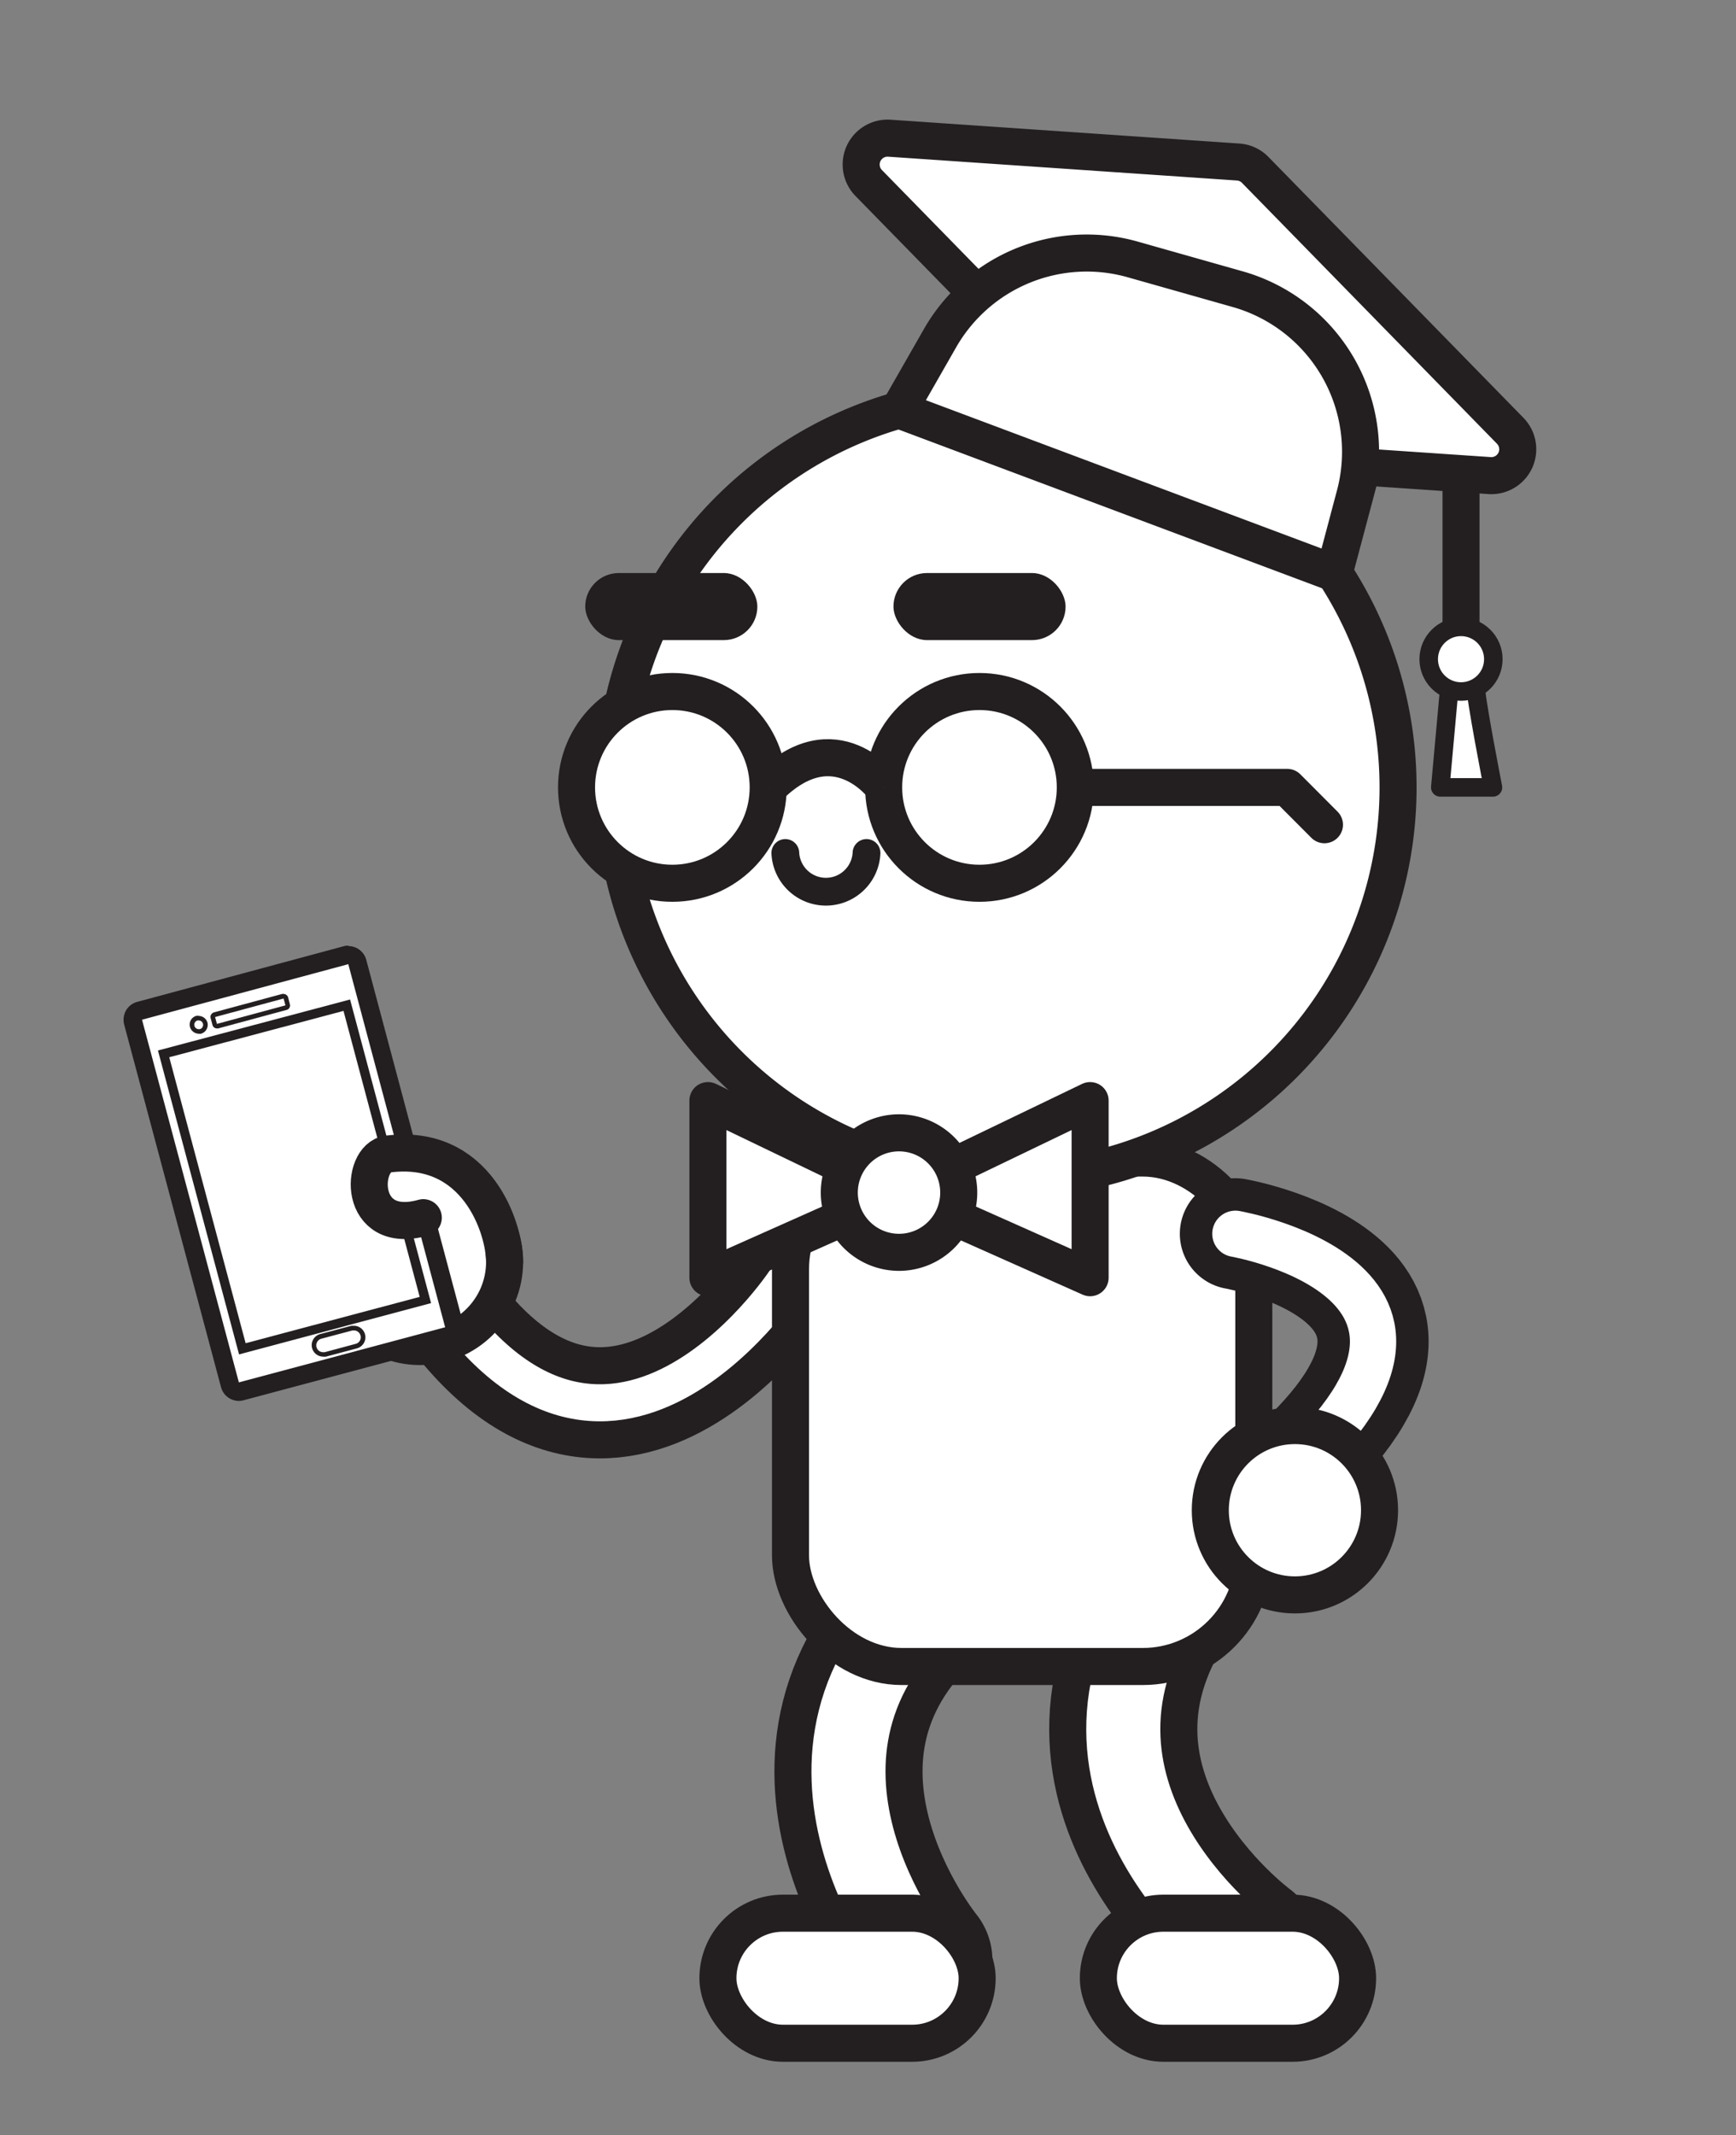 <svg xmlns="http://www.w3.org/2000/svg" viewBox="0 0 187.5 230.5"><rect x="0" y="0" width="187.5" height="230.5" fill="#808080" stroke="none"/><defs><style>.cls-1,.cls-11,.cls-12,.cls-13,.cls-3,.cls-8{fill:#fff;}.cls-1,.cls-11,.cls-12,.cls-2,.cls-3,.cls-4,.cls-6,.cls-8,.cls-9{stroke:#231f20;}.cls-1,.cls-10,.cls-11,.cls-4,.cls-5,.cls-6,.cls-7,.cls-8,.cls-9{stroke-linecap:round;}.cls-1,.cls-11{stroke-linejoin:round;}.cls-1,.cls-12{stroke-width:2px;}.cls-10,.cls-2,.cls-4,.cls-5,.cls-6,.cls-7,.cls-9{fill:none;}.cls-10,.cls-12,.cls-2,.cls-3,.cls-4,.cls-5,.cls-6,.cls-7,.cls-8,.cls-9{stroke-miterlimit:10;}.cls-11,.cls-2,.cls-3,.cls-7,.cls-8{stroke-width:4px;}.cls-4{stroke-width:16px;}.cls-10,.cls-5,.cls-7{stroke:#fff;}.cls-5{stroke-width:8px;}.cls-6{stroke-width:12px;}.cls-9{stroke-width:3px;}.cls-10{stroke-width:5px;}.cls-14{fill:#231f20;}</style></defs><title>sticker_Artboard 23</title><g id="Top_layer"><path class="cls-1" d="M159.39,74c-.1,1,1.86,11,1.86,11h-5.69l1-11"/><polyline class="cls-2" points="132.63 30.92 157.8 51.35 157.8 72.63"/><path class="cls-3" d="M123.23,48.78l37.65,2.56a2.85,2.85,0,0,0,2.23-4.84L135.57,18.34a2.83,2.83,0,0,0-1.85-.85L96.07,14.92a2.85,2.85,0,0,0-2.24,4.84l27.55,28.17A2.88,2.88,0,0,0,123.23,48.78Z"/><path class="cls-4" d="M134.48,210.31s-23.26-17.09-7.93-38.7"/><path class="cls-5" d="M134.48,210.31s-23.26-17.09-7.93-38.7"/><rect class="cls-3" x="118.63" y="206.53" width="28" height="14.04" rx="7.02" ry="7.02"/><path class="cls-6" d="M84.82,138.23s-20.39,31-39.46-2"/><path class="cls-7" d="M84.82,138.23s-20.39,31-39.46-2"/><path class="cls-4" d="M99.19,211.63s-18.25-22.36,2-39.46"/><path class="cls-5" d="M99.19,211.63s-18.25-22.36,2-39.46"/><rect class="cls-8" x="85.38" y="125.01" width="50.04" height="54.89" rx="12" ry="12"/><path class="cls-3" d="M151,85a42.34,42.34,0,1,1-42.34-42.34A42.34,42.34,0,0,1,151,85Z"/><path class="cls-9" d="M93.59,92.08a4.39,4.39,0,0,1-8.77,0"/><path class="cls-6" d="M133.43,133.19s32.08,5.58,2,29"/><path class="cls-10" d="M133.43,133.19s32.08,5.58,2,29"/><circle class="cls-8" cx="45.36" cy="136.22" r="9.14"/><circle class="cls-8" cx="139.86" cy="163.03" r="9.14"/><rect class="cls-3" x="77.54" y="206.53" width="28" height="14.04" rx="7.02" ry="7.02"/><circle class="cls-3" cx="105.79" cy="85" r="10.35"/><circle class="cls-3" cx="72.62" cy="85" r="10.35"/><path class="cls-3" d="M95.44,85S90.18,77.79,83,85"/><polyline class="cls-11" points="116.15 85 139.03 85 143.05 89.03"/><path class="cls-3" d="M97.1,44.25l47,17.61,2.23-8.38A18.24,18.24,0,0,0,133.62,31.2L122.32,28a18.25,18.25,0,0,0-20.78,8.49Z"/><circle class="cls-12" cx="157.8" cy="71.16" r="3.49"/><polygon class="cls-11" points="97.1 128.74 76.46 118.81 76.46 137.93 97.1 128.74"/><polygon class="cls-11" points="97.1 128.74 117.74 118.81 117.74 137.93 97.1 128.74"/><path class="cls-13" d="M97.1,135.19a6.45,6.45,0,1,1,6.45-6.45A6.45,6.45,0,0,1,97.1,135.19Z"/><path class="cls-14" d="M97.1,124.29a4.45,4.45,0,1,1-4.45,4.45,4.45,4.45,0,0,1,4.45-4.45m0-4a8.45,8.45,0,1,0,8.45,8.45,8.46,8.46,0,0,0-8.45-8.45Z"/><rect class="cls-14" x="63.21" y="61.86" width="18.59" height="7.24" rx="3.62" ry="3.62" transform="translate(145.01 130.96) rotate(180)"/><rect class="cls-14" x="96.5" y="61.86" width="18.59" height="7.24" rx="3.62" ry="3.62" transform="translate(211.59 130.96) rotate(-180)"/><path class="cls-13" d="M25.8,150.23a1,1,0,0,1-1-.75L14.38,110.34a1,1,0,0,1,.1-.76,1,1,0,0,1,.61-.46l22.28-6a.78.78,0,0,1,.26,0,1,1,0,0,1,1,.74L49.05,143a1.06,1.06,0,0,1-.1.76,1,1,0,0,1-.61.46l-22.28,5.95A.82.82,0,0,1,25.8,150.23Z"/><path class="cls-14" d="M37.63,104.13l10.45,39.15L25.8,149.23,15.34,110.08l22.29-6m0-2a1.86,1.86,0,0,0-.52.07l-22.28,6a2,2,0,0,0-1.22.93,2.07,2.07,0,0,0-.2,1.52l10.46,39.14a2,2,0,0,0,1.93,1.49,1.79,1.79,0,0,0,.51-.07l22.29-5.95A2,2,0,0,0,50,142.76L39.56,103.62a2,2,0,0,0-1.93-1.49Z"/><rect class="cls-13" x="21.58" y="110.56" width="20.46" height="32.96" transform="translate(-31.7 12.51) rotate(-14.95)"/><path class="cls-14" d="M37.09,109.09,45.33,140l-18.8,5-8.25-30.87,18.81-5m.71-1.23L17.06,113.4l8.76,32.81,20.74-5.54L37.8,107.86Z"/><path class="cls-13" d="M23.43,110.76a.24.24,0,0,1-.12,0,.28.28,0,0,1-.12-.16l-.2-.74a.24.24,0,0,1,.18-.3l7.4-2h.06a.24.24,0,0,1,.24.19l.2.74a.25.25,0,0,1,0,.19.27.27,0,0,1-.15.11l-7.41,2Z"/><path class="cls-14" d="M30.63,107.79l.2.74-7.4,2-.2-.74,7.4-2m0-.5-.13,0-7.4,2a.54.54,0,0,0-.3.24.5.5,0,0,0-.05.38l.2.74a.5.5,0,0,0,.48.37l.13,0,7.4-2a.49.49,0,0,0,.35-.61l-.19-.74a.51.51,0,0,0-.24-.3.43.43,0,0,0-.25-.07Z"/><path class="cls-13" d="M34.88,146.24a1,1,0,0,1-.85-1.48,1,1,0,0,1,.6-.46l3.34-.89a1.09,1.09,0,0,1,.26,0,1,1,0,0,1,.25,1.95l-3.34.89a1.15,1.15,0,0,1-.26,0Z"/><path class="cls-14" d="M38.23,143.62a.74.74,0,0,1,.71.55.73.73,0,0,1-.52.9l-3.35.9-.19,0a.74.74,0,0,1-.19-1.45l3.35-.89a.58.58,0,0,1,.19,0m0-.5a1.13,1.13,0,0,0-.32,0l-3.35.89a1.24,1.24,0,0,0,.32,2.43,1.12,1.12,0,0,0,.32,0l3.34-.89a1.27,1.27,0,0,0,.76-.58,1.24,1.24,0,0,0-1.07-1.86Z"/><path class="cls-13" d="M21.46,111.37a.73.73,0,0,1-.19-1.44l.19,0a.73.73,0,0,1,.19,1.43A.63.63,0,0,1,21.46,111.37Z"/><path class="cls-14" d="M21.46,110.16a.47.47,0,0,1,.46.35.48.48,0,0,1-.34.59l-.12,0a.48.48,0,0,1-.46-.36.47.47,0,0,1,.34-.58.25.25,0,0,1,.12,0m0-.5a1.07,1.07,0,0,0-.25,0,1,1,0,0,0-.6.46,1,1,0,0,0-.09.74,1,1,0,0,0,.94.73.69.69,0,0,0,.25,0,1,1,0,0,0,.7-1.19,1,1,0,0,0-.95-.73Z"/><path class="cls-11" d="M45.72,131.45c-7.15,2-6.84-6.48-3.82-6.87,9.6-1.23,12.6,8,12.6,11.64"/></g></svg>